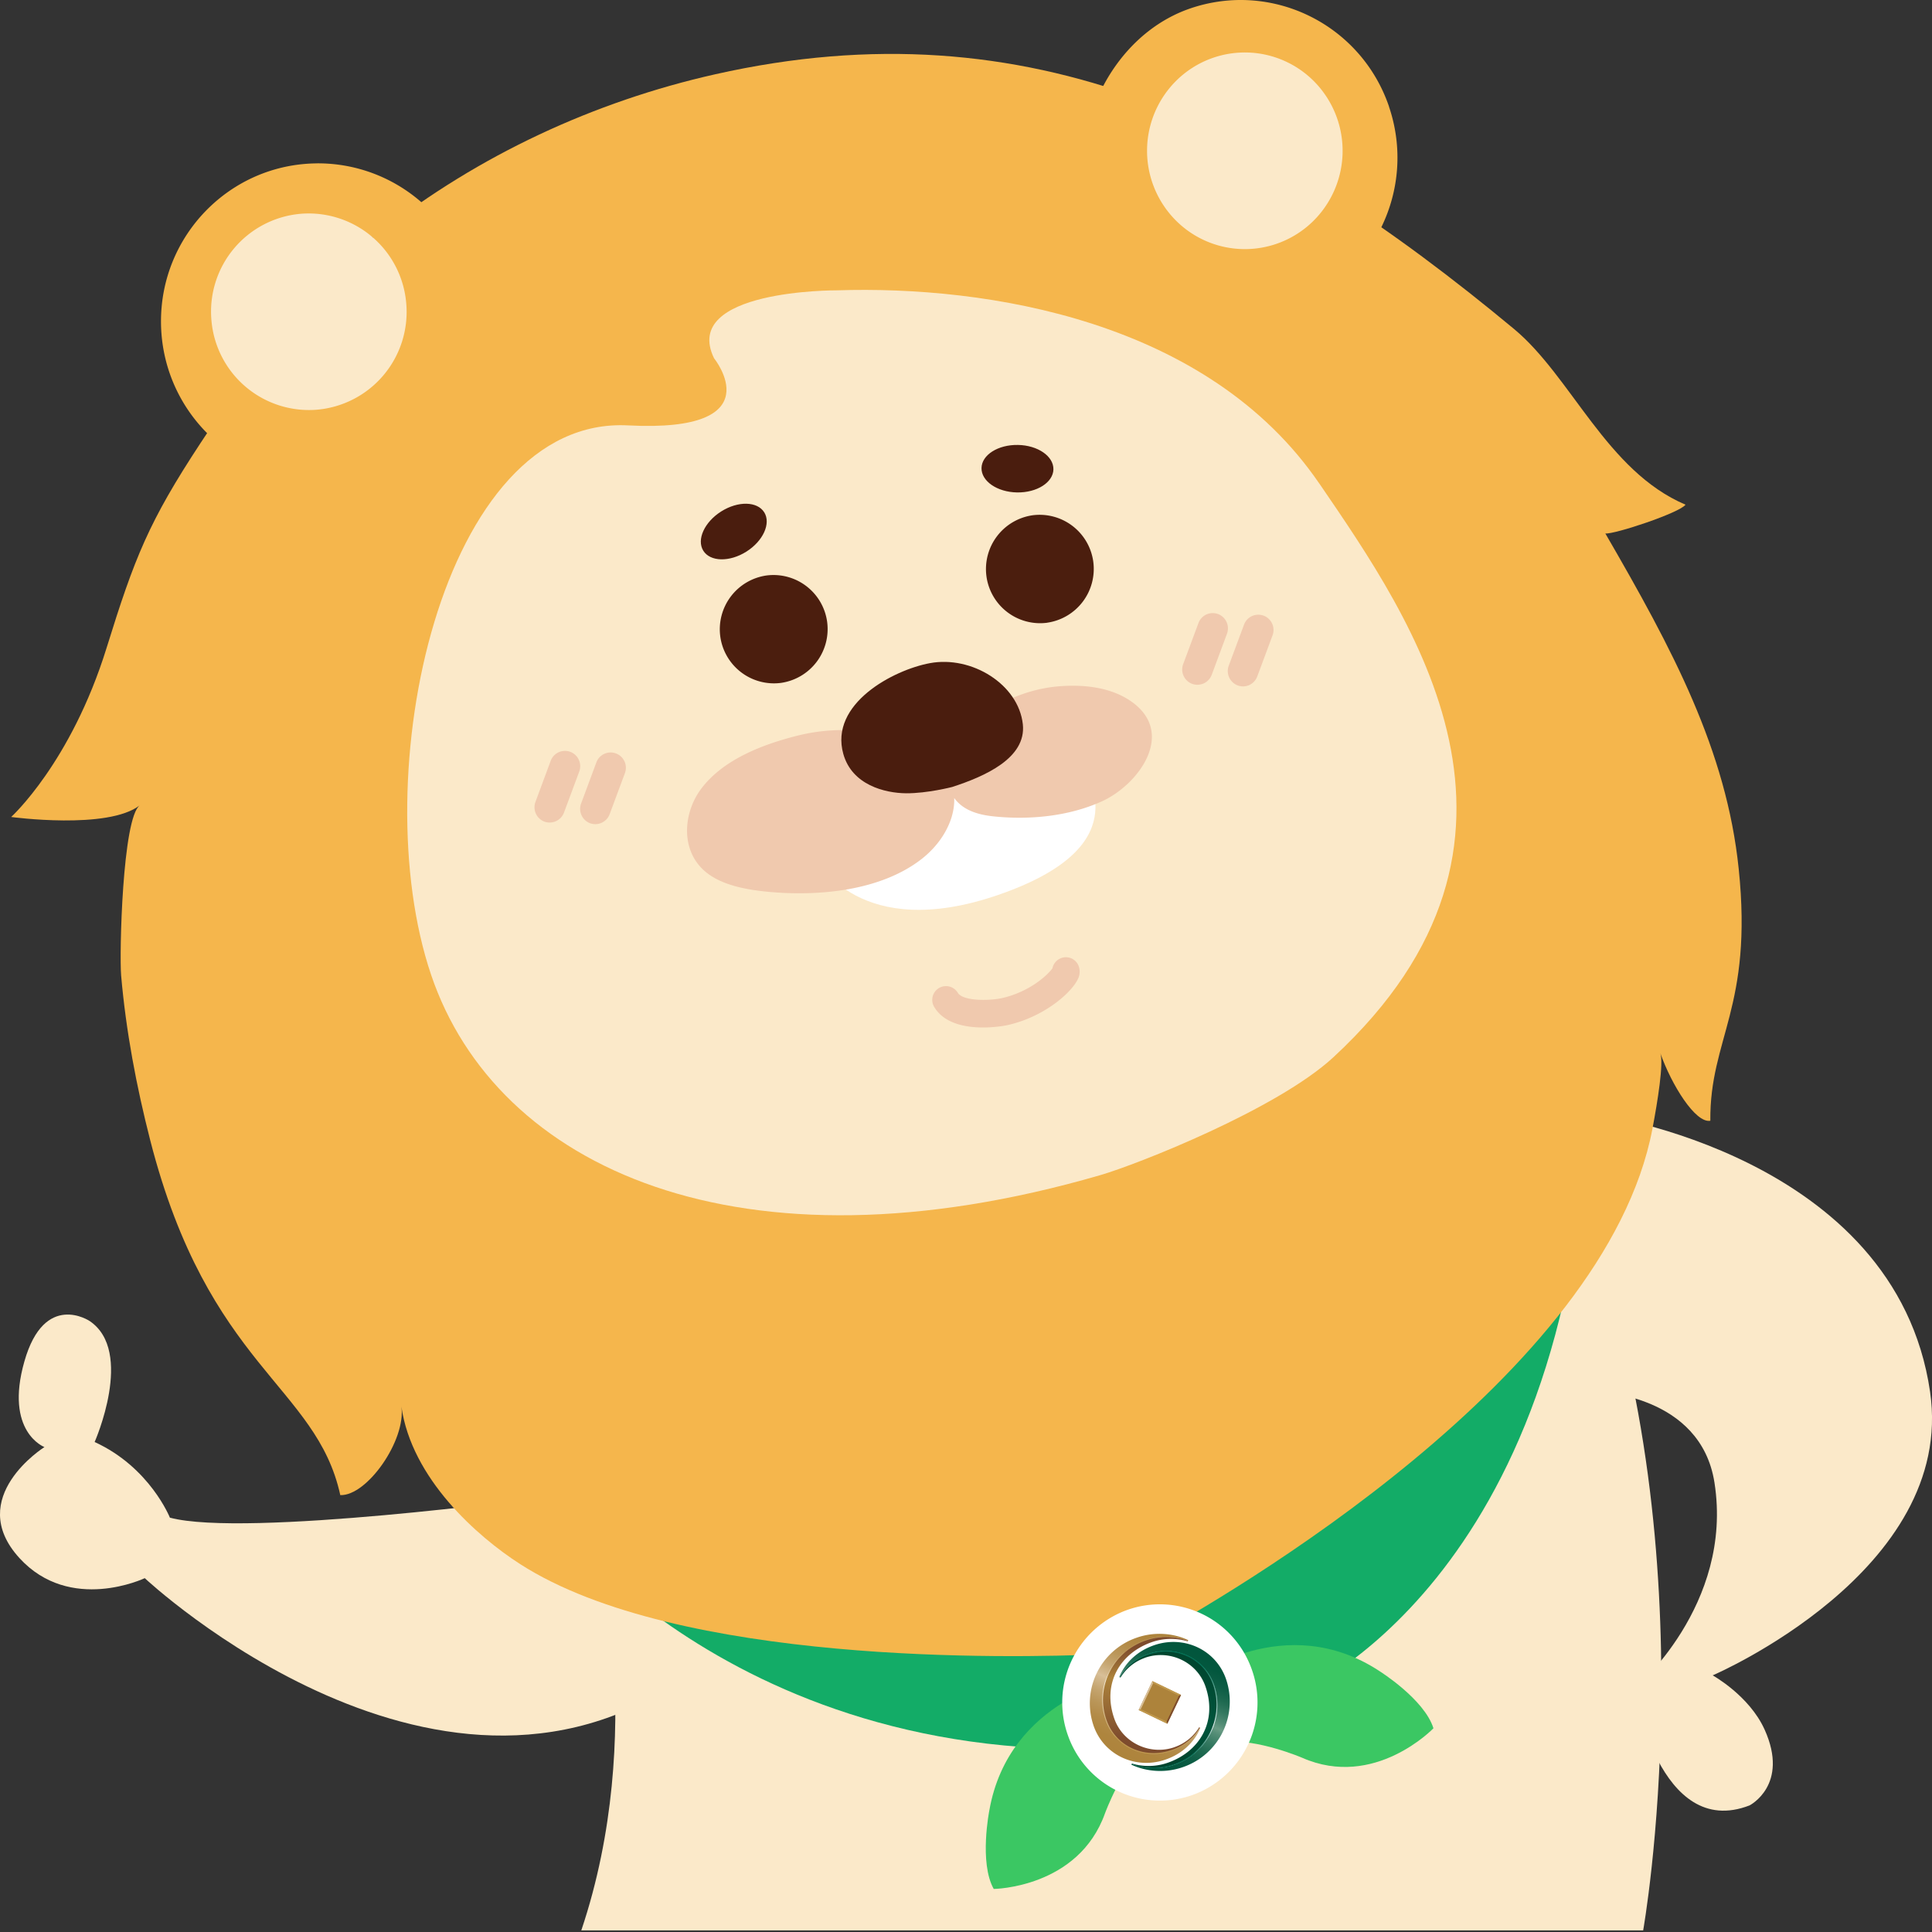 <svg width="60" height="60" viewBox="0 0 60 60" fill="none" xmlns="http://www.w3.org/2000/svg"><rect x="0" y="0" width="60" height="60" fill="#333333" stroke="none"/><g id="illus_å°ç²çæ¯è®" clip-path="url(#clip0_4365_29128)"><path id="Vector" d="M49.602 43.222s3.212.077 3.642 2.819c.6 3.817-2.495 6.421-2.495 6.421s.782 4.696 3.586 3.606c0 0 1.244-.632.466-2.355-.478-1.058-1.613-1.683-1.613-1.683s7.563-3.238 6.752-8.808c-1.072-7.349-10.338-8.612-10.338-8.612v8.612z" fill="#FBE9C9"/><path id="Vector_2" d="M18.524 47.837s1.592 5.978-.471 12.113H51.03S53.106 48.335 49.298 38l-30.774 9.837z" fill="#FBE9C9"/><path id="Vector_3" d="M16.829 46.51s-9.215 1.248-11.553.622c0 0-.622-1.566-2.337-2.349 0 0 1.246-2.818-.156-3.758 0 0-1.401-.94-2.025 1.253-.625 2.192.622 2.662.622 2.662s-2.493 1.566-.778 3.445c1.579 1.73 3.894.626 3.894.626s9.348 8.769 17.138 2.819l-4.807-5.32h.002z" fill="#FBE9C9"/><path id="Vector_4" d="M17.257 47.284s6.63 8.788 20.4 6.719l2.63-1.398s8.528-3.497 9.037-18.383L17.256 47.284h.001z" fill="#13AC67"/><g id="Group"><path id="Vector_5" d="M49.855 16.567c.277.034 2.317-.644 2.49-.894-2.451-1.039-3.54-3.973-5.325-5.456-7.59-6.3-14.986-10.123-24.81-7.91-3.756.845-7.35 2.513-10.384 4.9-2.204 1.736-4.054 4.205-5.593 6.544-1.615 2.456-2.05 3.556-2.924 6.373C2.202 23.69.347 25.372.347 25.372s3.005.408 3.996-.364c-.542.39-.639 4.613-.581 5.29.151 1.727.473 3.433.903 5.112 1.808 7.053 5.156 7.61 5.903 11.022.832.031 2.045-1.705 1.898-2.751.317 2.239 2.358 4.04 3.69 4.895 4.892 3.14 15.277 2.919 18.033 2.8.453-.02.894-.143 1.294-.362 2.8-1.533 14.364-8.28 15.833-15.948.166-.874.355-2.056.247-2.36.346.982 1.09 2.184 1.553 2.1-.024-2.557 1.33-3.516.881-7.825-.381-3.68-2.047-6.802-4.142-10.414z" fill="#F5B64C"/><path id="Vector_6" d="M43.137 3.309c-.872-2.557-3.64-3.92-6.184-3.043-1.873.646-3.12 2.539-3.29 4.402l6.447 4.859c2.543-.877 3.897-3.66 3.025-6.218h.002zm-3.77 3.922l-3.471-2.737A2.626 2.626 0 0141 3.874a2.646 2.646 0 01-1.633 3.357z" fill="#F5B64C"/><path id="Vector_7" d="M9.83 5.074C7.136 5.101 4.973 7.32 5 10.029c.028 2.71 2.234 4.884 4.928 4.858l4.387-6.954a4.878 4.878 0 00-4.485-2.86zm.084 7.415a2.828 2.828 0 01-2.85-2.807 2.83 2.83 0 012.794-2.866 2.822 2.822 0 012.593 1.654l-2.537 4.02z" fill="#F5B64C"/><path id="Vector_8" d="M9.842 12.724a3.048 3.048 0 002.775-3.295 3.042 3.042 0 00-3.277-2.79 3.048 3.048 0 00-2.775 3.295 3.041 3.041 0 003.277 2.79z" fill="#FBE9C9"/><path id="Vector_9" d="M40.754 6.894a3.066 3.066 0 00.104-4.317 3.025 3.025 0 00-4.293-.105 3.065 3.065 0 00-.104 4.317 3.025 3.025 0 004.293.105z" fill="#FBE9C9"/><g id="Group_2"><path id="Vector_10" d="M40.974 15.02c-3.458-5.07-10.32-6.157-14.994-6.003 0 0-4.846-.027-3.804 2.11 0 0 1.883 2.32-2.672 2.084-5.796-.299-8.204 10.89-6.116 17.062 2.027 5.99 9.568 9.478 20.786 6.221 1.142-.332 5.486-2.043 7.233-3.658 7.278-6.731 2.45-13.595-.43-17.814l-.003-.002z" fill="#FBE9C9"/><path id="Vector_11" d="M32.715 14.575c-.008.408-.514.729-1.131.718-.617-.011-1.11-.351-1.102-.758.007-.407.513-.728 1.13-.717.617.01 1.11.35 1.103.758z" fill="#4A1D0E"/><path id="Vector_12" d="M23.734 15.91c.215.345-.034.893-.556 1.222-.523.329-1.12.316-1.336-.028-.215-.345.035-.892.556-1.221.523-.33 1.121-.317 1.336.028z" fill="#4A1D0E"/><path id="Vector_13" d="M29.014 31.274c.445.742 1.62.66 2.077.596.084-.012.145-.023.171-.028 1.143-.247 1.989-.991 2.202-1.415a.507.507 0 00.026-.447.423.423 0 00-.563-.214.431.431 0 00-.243.305c-.13.191-.698.737-1.593.932-.447.086-1.198.078-1.347-.173a.426.426 0 10-.73.444z" fill="#F0C9AE"/><path id="Vector_14" d="M25.396 26.731s1.31 2.541 5.6 1.063c4.289-1.478 2.811-3.545 2.65-4.155-.163-.611-4.725-.295-4.725-.295l-3.527 3.387h.002z" fill="#fff"/><path id="Vector_15" d="M35.182 21.82c-.634-.471-1.486-.565-2.247-.51-1.265.09-2.49.731-3.266 1.724a1.428 1.428 0 00-.303.98 2.324 2.324 0 00-.392-.42c-1.123-.95-2.803-1.097-4.197-.75-1.054.263-2.26.717-2.954 1.591a.42.42 0 01-.025.032c-.574.742-.676 1.894.062 2.563.513.465 1.338.604 2.01.667 1.558.144 3.473-.028 4.747-1.016.412-.321.746-.749.915-1.24.072-.212.11-.436.102-.658.277.383.74.52 1.219.57 1.115.117 2.339.001 3.368-.467 1.129-.513 2.284-2.082.96-3.067v.001z" fill="#F0C9AE"/><path id="Vector_16" d="M28.14 24.636c-.662-.006-1.68-.258-1.95-1.221-.438-1.563 1.562-2.612 2.688-2.82 1.297-.242 2.751.656 2.887 1.897.115 1.057-1.196 1.624-2.193 1.948 0 0-.77.2-1.432.196z" fill="#4A1D0E"/><g id="Group_3" fill="#F0C9AE"><path id="Vector_17" d="M37.827 19.07a.472.472 0 00-.608.28l-.474 1.274a.476.476 0 00.277.613.476.476 0 00.609-.28l.474-1.275a.477.477 0 00-.278-.613v.002z"/><path id="Vector_18" d="M39.242 19.12a.472.472 0 00-.608.28l-.474 1.274a.477.477 0 00.277.612c.12.046.248.038.357-.01a.476.476 0 00.252-.27l.474-1.274a.476.476 0 00-.278-.613z"/></g><g id="Group_4" fill="#F0C9AE"><path id="Vector_19" d="M17.712 23.35a.472.472 0 00-.61.279l-.473 1.275a.477.477 0 00.277.612.476.476 0 00.609-.28l.474-1.275a.477.477 0 00-.277-.612v.001z"/><path id="Vector_20" d="M19.13 23.399a.472.472 0 00-.61.28l-.473 1.274a.477.477 0 00.277.613.476.476 0 00.609-.28l.474-1.275a.476.476 0 00-.277-.612z"/></g><path id="Vector_21" d="M24.254 21.208a1.682 1.682 0 01-1.885-1.442 1.688 1.688 0 011.435-1.894 1.682 1.682 0 011.884 1.442 1.688 1.688 0 01-1.434 1.894z" fill="#4B1E0E"/><path id="Vector_22" d="M32.52 19.34a1.682 1.682 0 01-1.885-1.443 1.688 1.688 0 011.434-1.895 1.682 1.682 0 011.884 1.443 1.688 1.688 0 01-1.434 1.894z" fill="#4B1E0E"/></g></g><g id="Group_5"><g id="Group_6" fill="#3BC763"><path id="Vector_23" d="M34.845 52.129s-3.51.626-4.12 4.093c0 0-.324 1.62.136 2.441 0 0 2.633-.028 3.458-2.355 0 0 .522-1.422 1.264-2.062l-.738-2.119v.002z"/><path id="Vector_24" d="M37.053 52.105s2.86-2.139 5.79-.206c0 0 1.393.873 1.674 1.774 0 0-1.827 1.907-4.077.916 0 0-1.387-.594-2.36-.489l-1.025-1.993-.002-.002z"/></g><g id="Group_7"><path id="Vector_25" d="M38.868 51.825a3.053 3.053 0 01-1.806 3.91 3.027 3.027 0 01-3.888-1.817 3.053 3.053 0 011.806-3.91 3.027 3.027 0 013.888 1.817z" fill="#fff"/><g id="Group_8"><g id="Group_9"><path id="Vector_26" d="M35.788 52.21l-.426.895.89.429.426-.896-.89-.428z" fill="#AD833B"/><path id="Vector_27" d="M35.788 52.208l.89.429-.065.022-.802-.384-.023-.067z" fill="#C1994D"/><path id="Vector_28" d="M35.81 52.275l-.383.807-.065.023.425-.897.023.067z" fill="#D8BF98"/><path id="Vector_29" d="M36.252 53.53l-.89-.425.065-.023.802.383.023.066z" fill="#C1994D"/><path id="Vector_30" d="M36.229 53.465l.383-.806.066-.022-.426.894-.023-.066z" fill="#7D4B2D"/></g><path id="Vector_31" d="M34.345 53.426a1.953 1.953 0 011.198-2.481 1.95 1.95 0 011.35.012l.01-.022a2.15 2.15 0 00-1.619-.069 2.152 2.152 0 00-1.319 2.736c.323.917 1.324 1.367 2.247 1.038.499-.177.88-.528 1.066-.98l-.013-.006a1.63 1.63 0 01-.881.713c-.838.298-1.746-.11-2.039-.94z" fill="url(#paint0_linear_4365_29128)"/><path id="Vector_32" d="M37.694 52.315a1.953 1.953 0 01-1.198 2.482 1.942 1.942 0 01-1.35-.015l-.01.022a2.15 2.15 0 001.617.07 2.153 2.153 0 001.32-2.736c-.323-.918-1.324-1.367-2.248-1.038-.498.176-.88.527-1.065.98l.014.006c.187-.326.495-.576.88-.714.838-.297 1.744.11 2.038.943h.002z" fill="url(#paint1_linear_4365_29128)"/><path id="Vector_33" d="M36.487 54.256c-.755.27-1.612-.119-1.88-.878-.389-1.107.189-2.033 1.147-2.374a1.818 1.818 0 011.13-.031l.008-.016a1.942 1.942 0 00-1.35-.013 1.955 1.955 0 00-1.198 2.482c.293.833 1.2 1.24 2.039.941a1.63 1.63 0 00.881-.714l-.023-.01a1.444 1.444 0 01-.754.612v.001z" fill="url(#paint2_linear_4365_29128)"/><path id="Vector_34" d="M35.544 50.943c-1.021.363-1.562 1.476-1.205 2.488.294.835 1.205 1.242 2.046.941a1.63 1.63 0 00.884-.716l-.006-.003a1.639 1.639 0 01-.87.692c-.837.298-1.741-.103-2.03-.928-.353-1 .186-2.103 1.2-2.463.45-.16.917-.147 1.328.003v-.005a1.964 1.964 0 00-1.349-.01h.002z" fill="url(#paint3_linear_4365_29128)"/><path id="Vector_35" d="M35.553 51.485c.757-.27 1.611.119 1.88.879.389 1.107-.19 2.032-1.148 2.373a1.817 1.817 0 01-1.13.032l-.008.015c.417.16.893.177 1.35.014a1.954 1.954 0 001.197-2.482c-.293-.833-1.2-1.24-2.038-.942a1.62 1.62 0 00-.88.714l.023.01c.168-.275.427-.495.754-.611v-.002z" fill="url(#paint4_linear_4365_29128)"/><path id="Vector_36" d="M36.495 54.796a1.96 1.96 0 001.205-2.488c-.294-.835-1.204-1.242-2.047-.941a1.632 1.632 0 00-.885.715l.006.003c.187-.314.49-.559.87-.693.835-.298 1.74.103 2.03.928.352 1-.187 2.103-1.2 2.463-.45.16-.918.148-1.33-.003v.005c.417.157.893.172 1.35.01z" fill="url(#paint5_linear_4365_29128)"/></g></g></g></g><defs><linearGradient id="paint0_linear_4365_29128" x1="34.818" y1="54.667" x2="36.627" y2="50.785" gradientUnits="userSpaceOnUse"><stop stop-color="#AD833B"/><stop offset=".12" stop-color="#AE853E"/><stop offset=".22" stop-color="#B38B48"/><stop offset=".31" stop-color="#BA9659"/><stop offset=".4" stop-color="#C5A570"/><stop offset=".48" stop-color="#D3B98F"/><stop offset=".5" stop-color="#D8BF98"/><stop offset=".52" stop-color="#D3B98F"/><stop offset=".6" stop-color="#C5A570"/><stop offset=".69" stop-color="#BA9659"/><stop offset=".78" stop-color="#B38B48"/><stop offset=".88" stop-color="#AE853E"/><stop offset="1" stop-color="#AD833B"/></linearGradient><linearGradient id="paint1_linear_4365_29128" x1="37.199" y1="51.087" x2="35.454" y2="54.939" gradientUnits="userSpaceOnUse"><stop stop-color="#00553C"/><stop offset=".12" stop-color="#03573E"/><stop offset=".21" stop-color="#0D5D45"/><stop offset=".3" stop-color="#1E6950"/><stop offset=".38" stop-color="#357961"/><stop offset=".46" stop-color="#548D76"/><stop offset=".5" stop-color="#689B84"/><stop offset=".54" stop-color="#548D76"/><stop offset=".62" stop-color="#357961"/><stop offset=".7" stop-color="#1E6950"/><stop offset=".79" stop-color="#0D5D45"/><stop offset=".88" stop-color="#03573E"/><stop offset="1" stop-color="#00553C"/></linearGradient><linearGradient id="paint2_linear_4365_29128" x1="35.468" y1="51.14" x2="35.837" y2="53.86" gradientUnits="userSpaceOnUse"><stop stop-color="#7D4B2D"/><stop offset=".3" stop-color="#AD833B"/><stop offset="1" stop-color="#7D4B2D"/></linearGradient><linearGradient id="paint3_linear_4365_29128" x1="35.452" y1="51.194" x2="35.874" y2="53.895" gradientUnits="userSpaceOnUse"><stop stop-color="#C1994D"/><stop offset=".3" stop-color="#F1E5CD"/><stop offset="1" stop-color="#C1994D"/></linearGradient><linearGradient id="paint4_linear_4365_29128" x1="36.222" y1="51.882" x2="36.569" y2="54.599" gradientUnits="userSpaceOnUse"><stop stop-color="#00462F"/><stop offset=".7" stop-color="#00553C"/><stop offset="1" stop-color="#00462F"/></linearGradient><linearGradient id="paint5_linear_4365_29128" x1="36.593" y1="54.581" x2="36.208" y2="51.878" gradientUnits="userSpaceOnUse"><stop stop-color="#007156"/><stop offset=".3" stop-color="#E8F3F2"/><stop offset="1" stop-color="#007156"/></linearGradient><clipPath id="clip0_4365_29128"><path fill="#fff" d="M0 0h60v60H0z"/></clipPath></defs></svg>